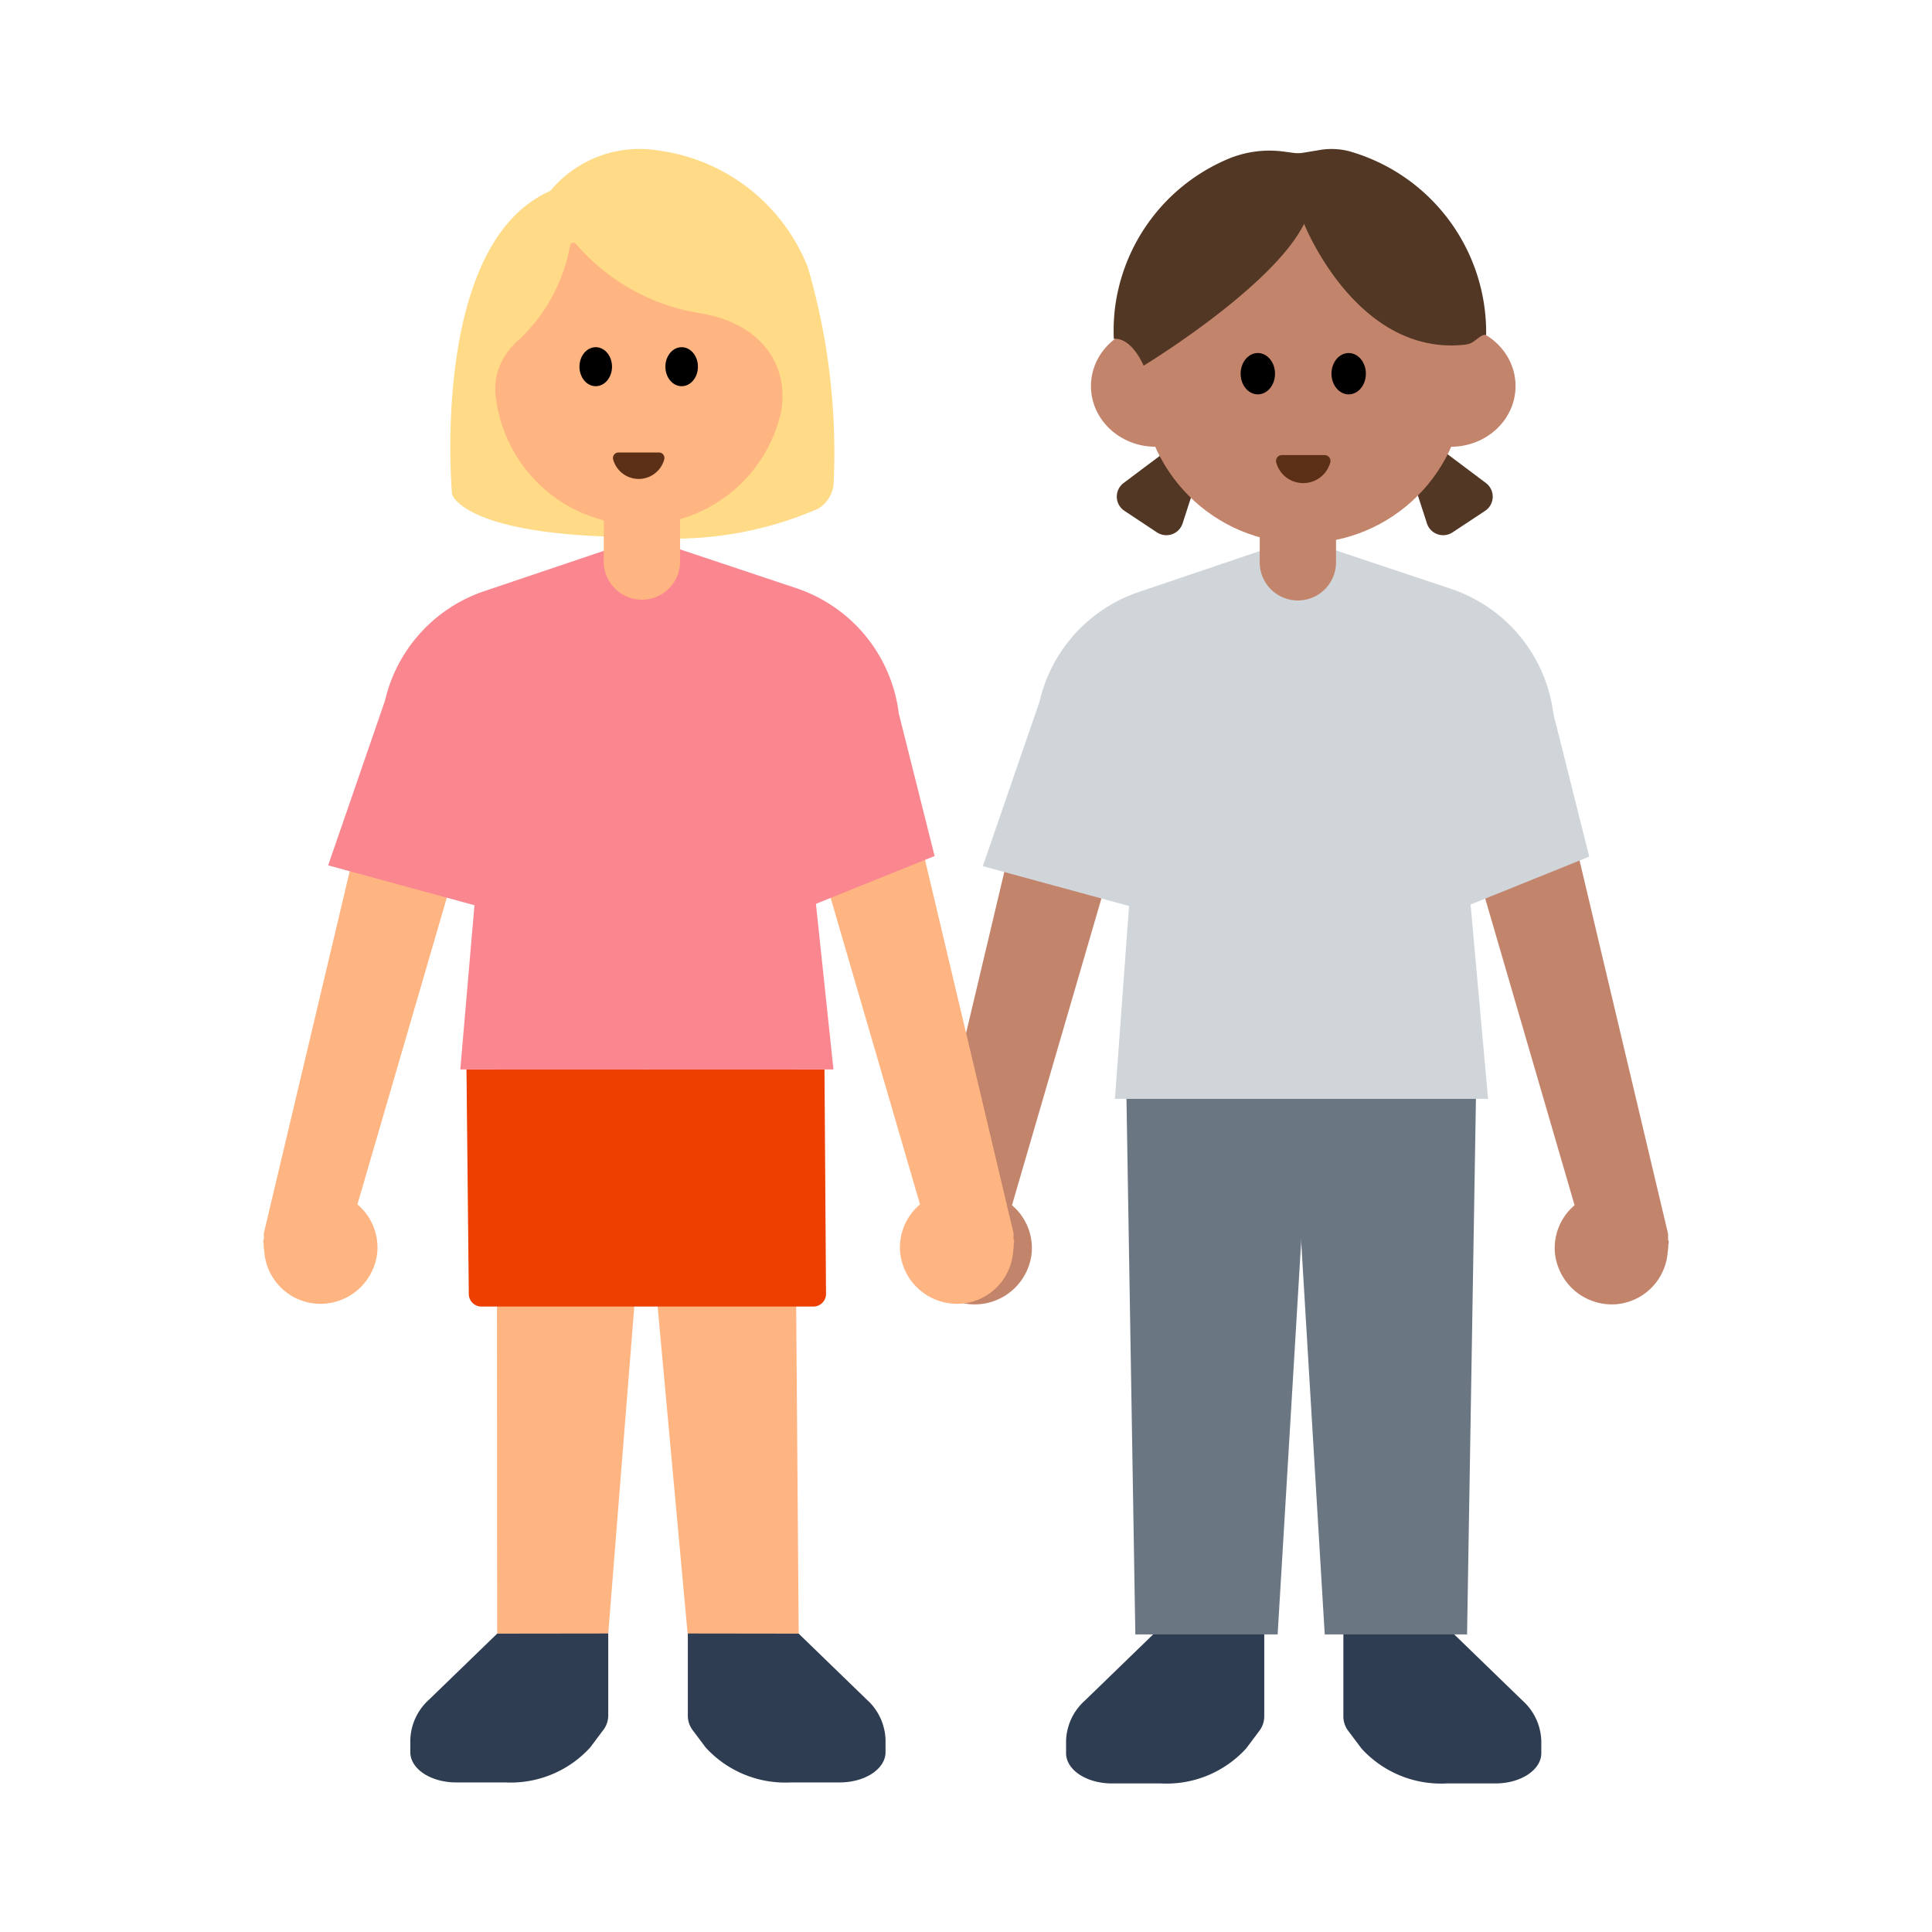 <svg id="Layer_1" data-name="Layer 1" xmlns="http://www.w3.org/2000/svg" viewBox="0 0 40 40"><defs><style>.cls-1{fill:#2e3d51;}.cls-2{fill:#c3846c;}.cls-3{fill:#6b7683;}.cls-4{fill:#d0d5da;}.cls-5{fill:#523725;}.cls-6{fill:#5c2f17;}.cls-7{fill:none;}.cls-8{fill:#ffb582;}.cls-9{fill:#ec3f00;}.cls-10{fill:#fa878f;}.cls-11{fill:#ffdb87;}</style></defs><path class="cls-1" d="M24.121,33.6l-1.66,1.609a1.162,1.162,0,0,0-.389.833v.256c0,.345.424.626.947.626h1.012A2.228,2.228,0,0,0,25.8,36.2l.27-.36a.494.494,0,0,0,.105-.3V33.326H24.121Z"/><path class="cls-1" d="M29.862,33.6l1.66,1.609a1.166,1.166,0,0,1,.389.833v.256c0,.345-.424.626-.948.626H29.952a2.226,2.226,0,0,1-1.764-.723l-.27-.36a.494.494,0,0,1-.105-.3V33.326h2.049Z"/><path class="cls-2" d="M20.952,24.953l2.009-6.891c.107-.456-.6-.932-1.053-1.04a.838.838,0,0,0-1.02.629l-1.871,7.891a.884.884,0,0,0,0,.115c0,.017-.012.03-.014.047,0,.034.01.064.01.1a.722.722,0,0,0,.011.114A1.168,1.168,0,0,0,20.06,27a1.186,1.186,0,0,0,1.3-1.061A1.162,1.162,0,0,0,20.952,24.953Z"/><path class="cls-2" d="M32.6,24.953l-2.008-6.891c-.108-.456.6-.932,1.052-1.04a.838.838,0,0,1,1.02.629l1.871,7.891a.884.884,0,0,1,0,.115c0,.017.013.03.014.047,0,.034-.01.064-.009.1a.723.723,0,0,1-.012.114A1.168,1.168,0,0,1,33.493,27a1.185,1.185,0,0,1-1.3-1.061A1.162,1.162,0,0,1,32.6,24.953Z"/><polygon class="cls-3" points="26.914 12.818 24.738 12.818 23.298 21.277 23.506 33.839 26.452 33.839 26.965 25.275 26.914 12.818"/><polygon class="cls-3" points="26.965 12.818 29.291 12.818 30.582 21.277 30.374 33.839 27.427 33.839 26.914 25.275 26.965 12.818"/><path class="cls-4" d="M20.348,17.933l3.028.825-.293,3.993h7.726l-.362-4.024,2.456-.991-.741-2.954a3.142,3.142,0,0,0-2.122-2.591l-3.155-1.054-3.309,1.12a3.14,3.14,0,0,0-2.053,2.268Z"/><path class="cls-2" d="M26.081,10.681h1.58a0,0,0,0,1,0,0v.961a.79.79,0,0,1-.79.79h0a.79.79,0,0,1-.79-.79v-.961A0,0,0,0,1,26.081,10.681Z"/><path class="cls-5" d="M23.263,10l.952-.714.627.445-.357,1.105a.354.354,0,0,1-.532.186l-.672-.445A.353.353,0,0,1,23.263,10Z"/><path class="cls-5" d="M30.764,10l-.951-.714-.628.445.358,1.105a.353.353,0,0,0,.531.186l.673-.445A.353.353,0,0,0,30.764,10Z"/><circle class="cls-2" cx="26.982" cy="7.899" r="3.348"/><ellipse class="cls-2" cx="23.927" cy="7.993" rx="1.34" ry="1.257"/><ellipse class="cls-2" cx="30.038" cy="7.993" rx="1.34" ry="1.257"/><ellipse cx="26.042" cy="7.737" rx="0.356" ry="0.428"/><ellipse cx="27.923" cy="7.737" rx="0.356" ry="0.428"/><path class="cls-6" d="M27.426,9.422a.121.121,0,0,1,.115.155.58.58,0,0,1-1.118,0,.122.122,0,0,1,.116-.155Z"/><path class="cls-5" d="M27.93,3.13a3.9,3.9,0,0,1,2.839,3.807c-.091-.026-.19.1-.308.164a.493.493,0,0,1-.128.035C28.087,7.385,27,4.634,27,4.634c-.651,1.314-3.322,2.937-3.322,2.937-.291-.632-.618-.554-.618-.554a3.964,3.964,0,0,1,.014-.543,3.874,3.874,0,0,1,2.393-3.2,2.218,2.218,0,0,1,1.132-.133l.173.023a.684.684,0,0,0,.2,0l.338-.056A1.456,1.456,0,0,1,27.93,3.13Z"/><rect class="cls-7" width="40" height="40"/><path class="cls-1" d="M10.544,33.58l-1.66,1.608a1.17,1.17,0,0,0-.389.834v.255c0,.346.424.626.948.626h1.011a2.229,2.229,0,0,0,1.764-.722l.27-.36a.494.494,0,0,0,.105-.3V33.31H10.544Z"/><path class="cls-1" d="M16.285,33.58l1.66,1.608a1.166,1.166,0,0,1,.389.834v.255c0,.346-.424.626-.947.626H16.375a2.231,2.231,0,0,1-1.764-.722l-.27-.36a.494.494,0,0,1-.1-.3V33.31h2.049Z"/><polygon class="cls-8" points="13.338 12.802 11.162 12.802 10.286 21.261 10.293 33.823 12.593 33.82 13.275 25.259 13.338 12.802"/><polygon class="cls-8" points="13.388 12.802 15.714 12.802 16.44 21.261 16.536 33.823 14.236 33.82 13.451 25.259 13.388 12.802"/><path class="cls-9" d="M16.839,27.051H9.968a.262.262,0,0,1-.262-.255l-.048-4.657H17.07l.032,4.653A.263.263,0,0,1,16.839,27.051Z"/><path class="cls-8" d="M7.4,24.936l2.008-6.89c.108-.456-.6-.932-1.052-1.04a.837.837,0,0,0-1.02.629L5.464,25.526a.884.884,0,0,0,0,.115c0,.016-.013.03-.014.047,0,.034.01.064.009.1a.735.735,0,0,0,.012.115,1.168,1.168,0,0,0,1.04,1.085,1.184,1.184,0,0,0,1.3-1.061A1.164,1.164,0,0,0,7.4,24.936Z"/><path class="cls-8" d="M19.048,24.936l-2.009-6.89c-.107-.456.6-.932,1.053-1.04a.837.837,0,0,1,1.02.629l1.871,7.891a.884.884,0,0,1,0,.115c0,.016.012.03.014.047,0,.034-.01.064-.01.1a.734.734,0,0,1-.011.115,1.168,1.168,0,0,1-1.04,1.085,1.185,1.185,0,0,1-1.3-1.061A1.165,1.165,0,0,1,19.048,24.936Z"/><path class="cls-10" d="M6.794,17.916l3.029.826-.293,3.4h7.726l-.363-3.429,2.457-.99-.742-2.954a3.139,3.139,0,0,0-2.121-2.591l-3.155-1.054L10.023,12.24A3.142,3.142,0,0,0,7.97,14.509Z"/><path class="cls-11" d="M9.359,10.232s-.472-5.181,2.034-6.279a2.4,2.4,0,0,1,2.226-.839A3.879,3.879,0,0,1,16.724,5.53a13.678,13.678,0,0,1,.537,4.448.665.665,0,0,1-.322.554,7.459,7.459,0,0,1-3.659.589C9.586,11.121,9.359,10.232,9.359,10.232Z"/><path class="cls-8" d="M14.445,6.477a4.279,4.279,0,0,1-2.521-1.428.07.07,0,0,0-.122.032,3.508,3.508,0,0,1-1.043,1.937A1.546,1.546,0,0,0,10.5,7.3a1.259,1.259,0,0,0-.228.965,3,3,0,0,0,5.9.263C16.343,7.528,15.736,6.669,14.445,6.477Z"/><ellipse cx="12.334" cy="7.592" rx="0.337" ry="0.404"/><ellipse cx="14.113" cy="7.592" rx="0.337" ry="0.404"/><path class="cls-6" d="M13.643,9.368a.114.114,0,0,1,.109.145.548.548,0,0,1-1.057,0,.114.114,0,0,1,.109-.145Z"/><path class="cls-8" d="M12.5,10.665h1.58a0,0,0,0,1,0,0v.961a.79.79,0,0,1-.79.79h0a.79.79,0,0,1-.79-.79v-.961A0,0,0,0,1,12.5,10.665Z"/><rect class="cls-7" width="40" height="40"/></svg>